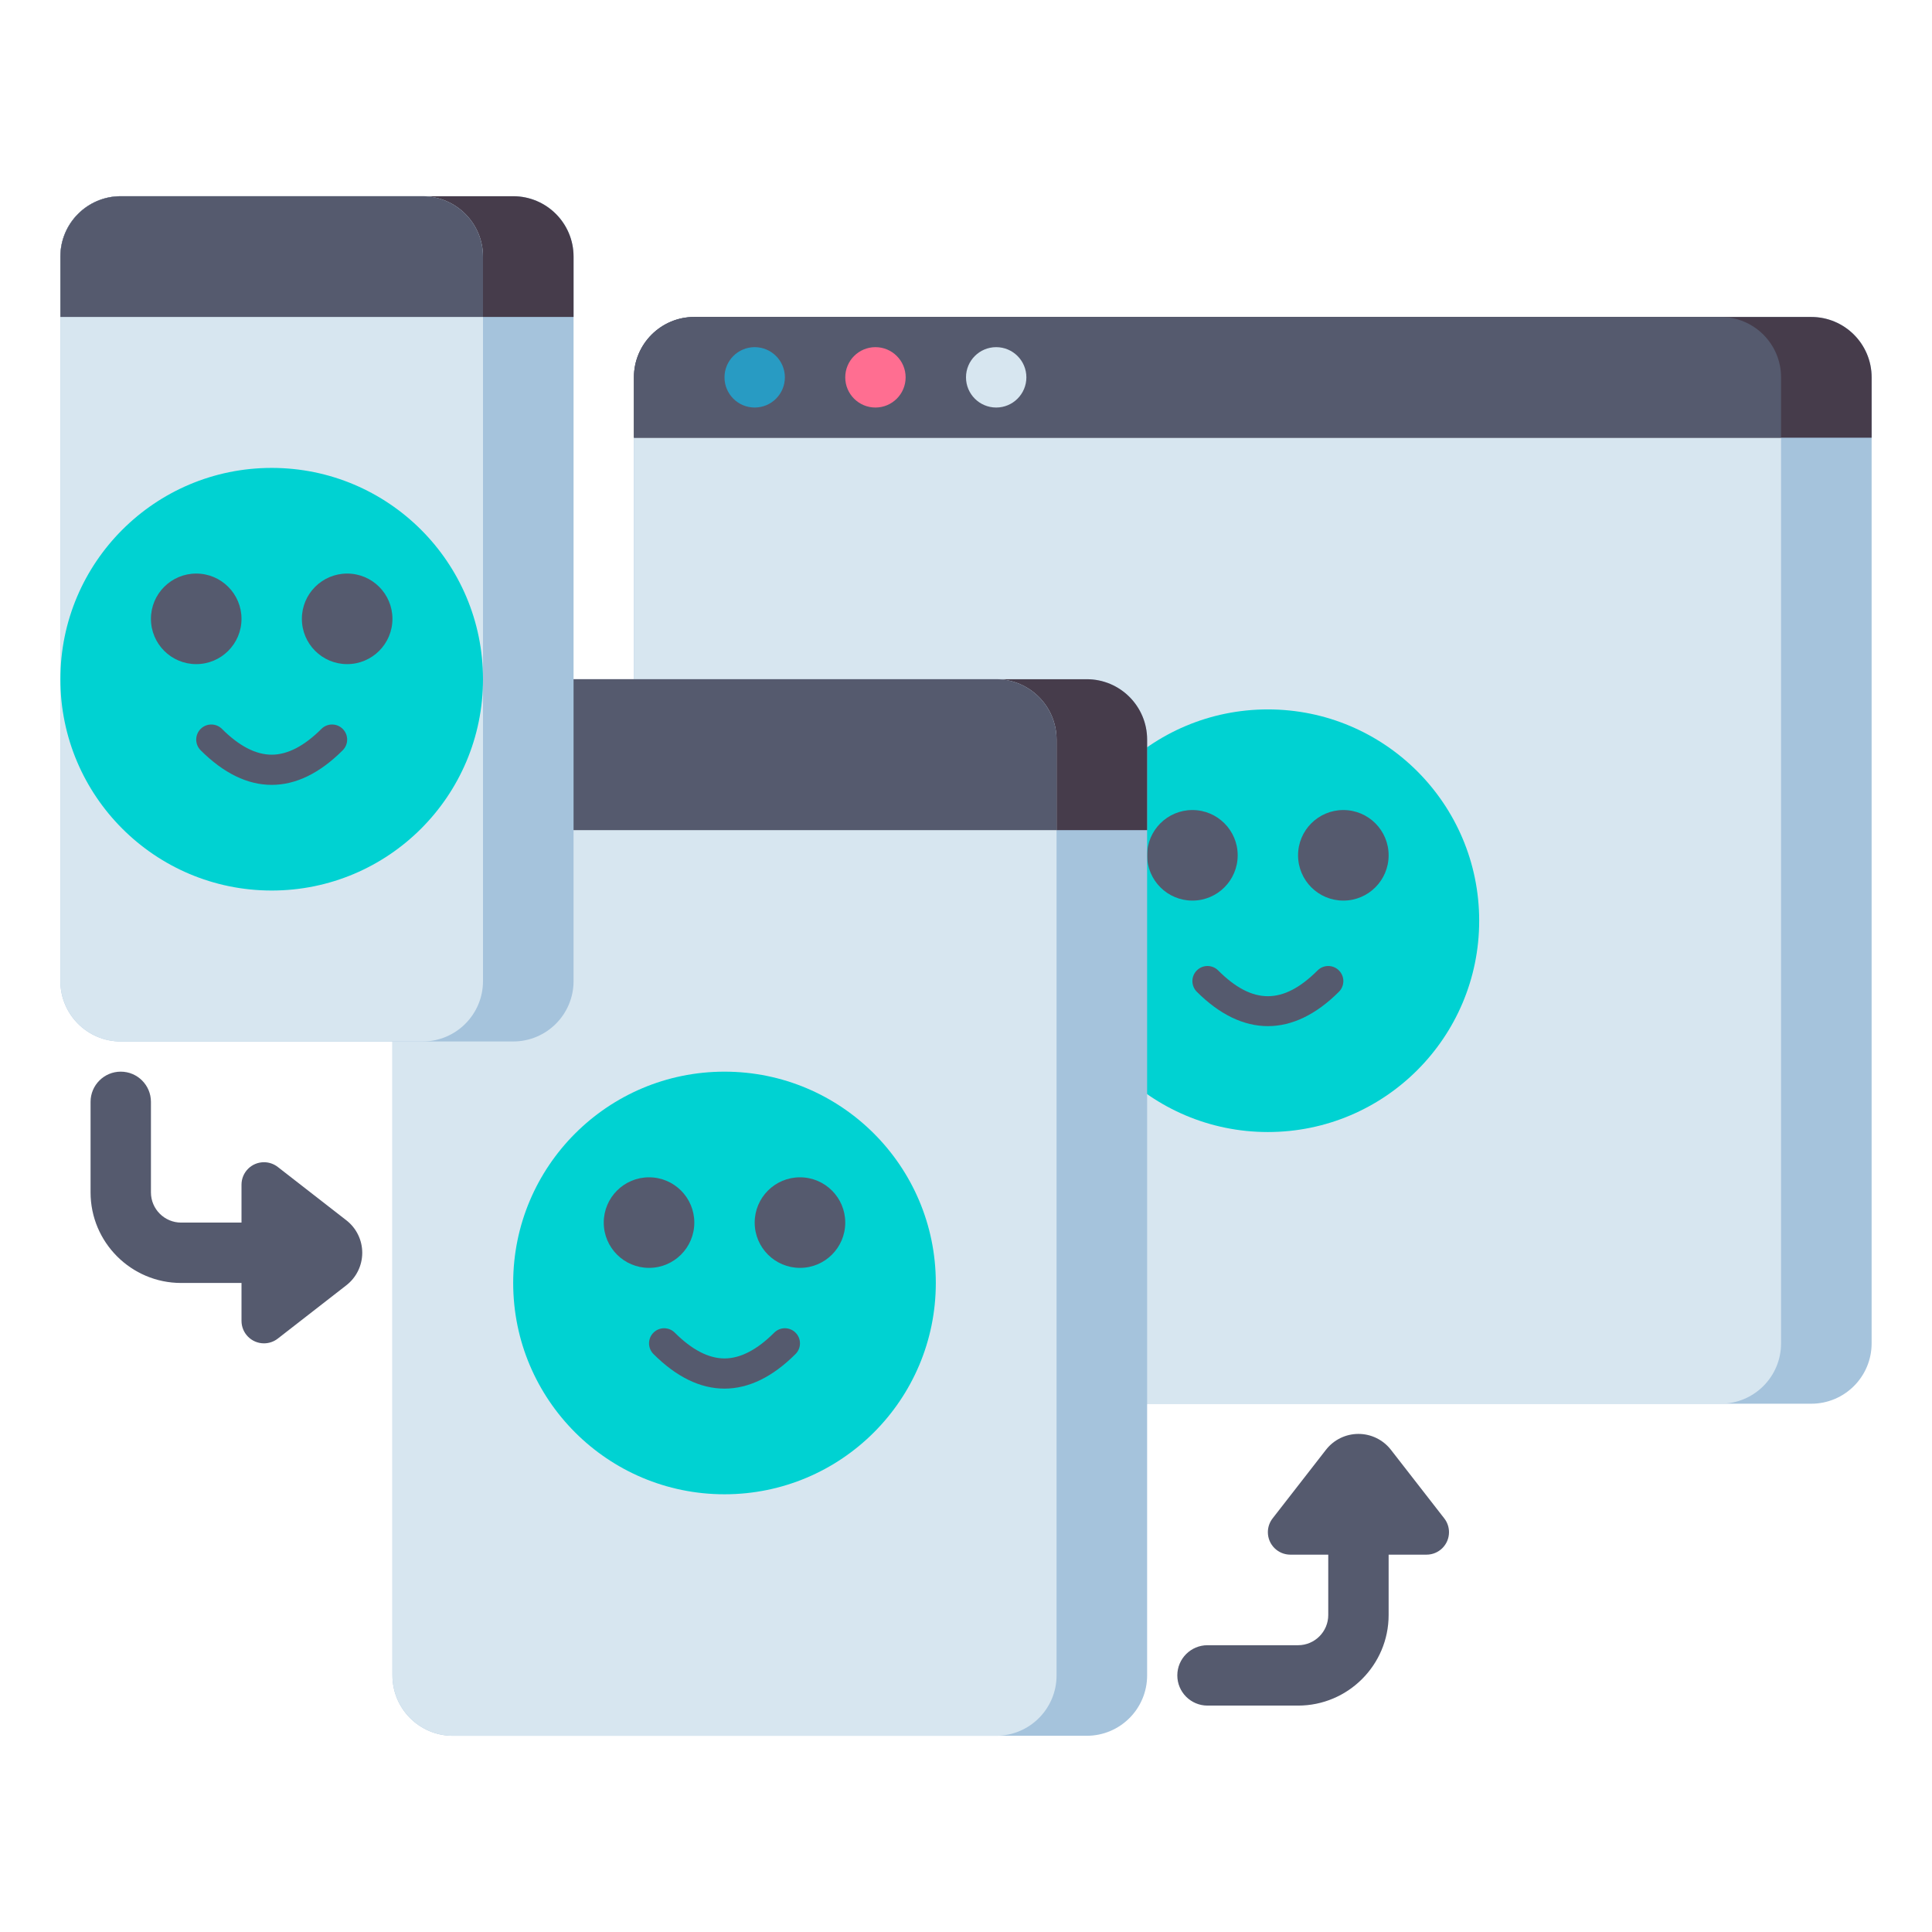 <svg id="Layer_1" enable-background="new 0 0 512 512" height="512" viewBox="0 0 512 512" width="512" xmlns="http://www.w3.org/2000/svg"><g><g><g><path d="m480 372h-296c-8.837 0-16-7.163-16-16v-256c0-8.837 7.163-16 16-16h296c8.837 0 16 7.163 16 16v256c0 8.837-7.163 16-16 16z" fill="#a5c3dc"/></g><g><path d="m456 372h-272c-8.837 0-16-7.163-16-16v-256c0-8.837 7.163-16 16-16h272c8.837 0 16 7.163 16 16v256c0 8.837-7.163 16-16 16z" fill="#d7e6f0"/></g><g><path d="m496 116h-328v-16c0-8.837 7.163-16 16-16h296c8.837 0 16 7.163 16 16z" fill="#463c4b"/></g><g><path d="m472 116h-304v-16c0-8.837 7.163-16 16-16h272c8.837 0 16 7.163 16 16z" fill="#555a6e"/></g><g><circle cx="200" cy="100" fill="#289bc3" r="8"/></g><g><circle cx="232" cy="100" fill="#ff6e91" r="8"/></g><g><circle cx="264" cy="100" fill="#d7e6f0" r="8"/></g></g><g><g><circle cx="336" cy="244" fill="#00d2d2" r="56"/></g><g><circle cx="316" cy="226.667" fill="#555a6e" r="12"/></g><g><circle cx="356" cy="226.667" fill="#555a6e" r="12"/></g><g><path d="m336 271.935c-6.379 0-12.758-3.035-18.828-9.106-1.563-1.562-1.563-4.095 0-5.656 1.561-1.563 4.096-1.563 5.656 0 9.109 9.109 17.234 9.109 26.344 0 1.561-1.563 4.096-1.563 5.656 0 1.563 1.562 1.563 4.095 0 5.656-6.07 6.07-12.449 9.106-18.828 9.106z" fill="#555a6e"/></g></g><g><g><g><path d="m120 180h168c8.837 0 16 7.163 16 16v248c0 8.837-7.163 16-16 16h-168c-8.837 0-16-7.163-16-16v-248c0-8.837 7.163-16 16-16z" fill="#a5c3dc"/></g><g><path d="m120 180h168c8.837 0 16 7.163 16 16v24h-200v-24c0-8.837 7.163-16 16-16z" fill="#463c4b"/></g><g><path d="m120 180h144c8.837 0 16 7.163 16 16v248c0 8.837-7.163 16-16 16h-144c-8.837 0-16-7.163-16-16v-248c0-8.837 7.163-16 16-16z" fill="#d7e6f0"/></g><g><path d="m120 180h144c8.837 0 16 7.163 16 16v24h-176v-24c0-8.837 7.163-16 16-16z" fill="#555a6e"/></g></g></g><g><g><circle cx="192" cy="340" fill="#00d2d2" r="56"/></g><g><circle cx="172" cy="324" fill="#555a6e" r="12"/></g><g><circle cx="212" cy="324" fill="#555a6e" r="12"/></g><g><path d="m192 368c-6.408 0-12.743-3.086-18.829-9.172-1.562-1.562-1.562-4.095 0-5.656 1.563-1.563 4.095-1.562 5.657 0 4.531 4.531 8.963 6.828 13.172 6.828s8.641-2.297 13.171-6.828c1.563-1.563 4.095-1.563 5.657 0 1.563 1.562 1.563 4.095 0 5.656-6.085 6.086-12.42 9.172-18.828 9.172z" fill="#555a6e"/></g></g><g><g><g><path d="m32 52h104c8.837 0 16 7.163 16 16v192c0 8.837-7.163 16-16 16h-104c-8.837 0-16-7.163-16-16v-192c0-8.837 7.163-16 16-16z" fill="#a5c3dc"/></g><g><path d="m32 52h104c8.837 0 16 7.163 16 16v16h-136v-16c0-8.837 7.163-16 16-16z" fill="#463c4b"/></g><g><path d="m32 52h80c8.837 0 16 7.163 16 16v192c0 8.837-7.163 16-16 16h-80c-8.837 0-16-7.163-16-16v-192c0-8.837 7.163-16 16-16z" fill="#d7e6f0"/></g><g><path d="m32 52h80c8.837 0 16 7.163 16 16v16h-112v-16c0-8.837 7.163-16 16-16z" fill="#555a6e"/></g></g></g><g><g><circle cx="72" cy="180" fill="#00d2d2" r="56"/></g><g><circle cx="52" cy="164" fill="#555a6e" r="12"/></g><g><circle cx="92" cy="164" fill="#555a6e" r="12"/></g><g><path d="m72 208c-6.408 0-12.743-3.086-18.829-9.172-1.562-1.562-1.562-4.095 0-5.656 1.563-1.563 4.095-1.562 5.657 0 4.531 4.531 8.963 6.828 13.172 6.828s8.641-2.297 13.171-6.828c1.563-1.563 4.095-1.563 5.657 0 1.563 1.562 1.563 4.095 0 5.656-6.085 6.086-12.42 9.172-18.828 9.172z" fill="#555a6e"/></g></g><g fill="#555a6e"><path d="m91.79 323.393-18.177-14.138c-1.046-.813-2.332-1.255-3.657-1.255-3.29 0-5.956 2.667-5.956 5.956v10.044h-16c-4.411 0-8-3.589-8-8v-24c0-4.418-3.582-8-8-8s-8 3.582-8 8v24c0 13.233 10.766 24 24 24h16v10.044c0 3.289 2.667 5.956 5.956 5.956 1.325 0 2.611-.441 3.657-1.255l18.177-14.138c2.656-2.065 4.21-5.242 4.21-8.607s-1.554-6.542-4.21-8.607z"/><path d="m382.745 402.387-14.138-18.177c-2.066-2.656-5.243-4.21-8.608-4.21s-6.542 1.554-8.608 4.21l-14.138 18.177c-.813 1.046-1.255 2.332-1.255 3.657 0 3.289 2.667 5.956 5.956 5.956h10.046v16c0 4.411-3.589 8-8 8h-24c-4.418 0-8 3.582-8 8s3.582 8 8 8h24c13.233 0 24-10.767 24-24v-16h10.044c3.29 0 5.956-2.667 5.956-5.956 0-1.325-.441-2.611-1.255-3.657z"/></g></g></svg>